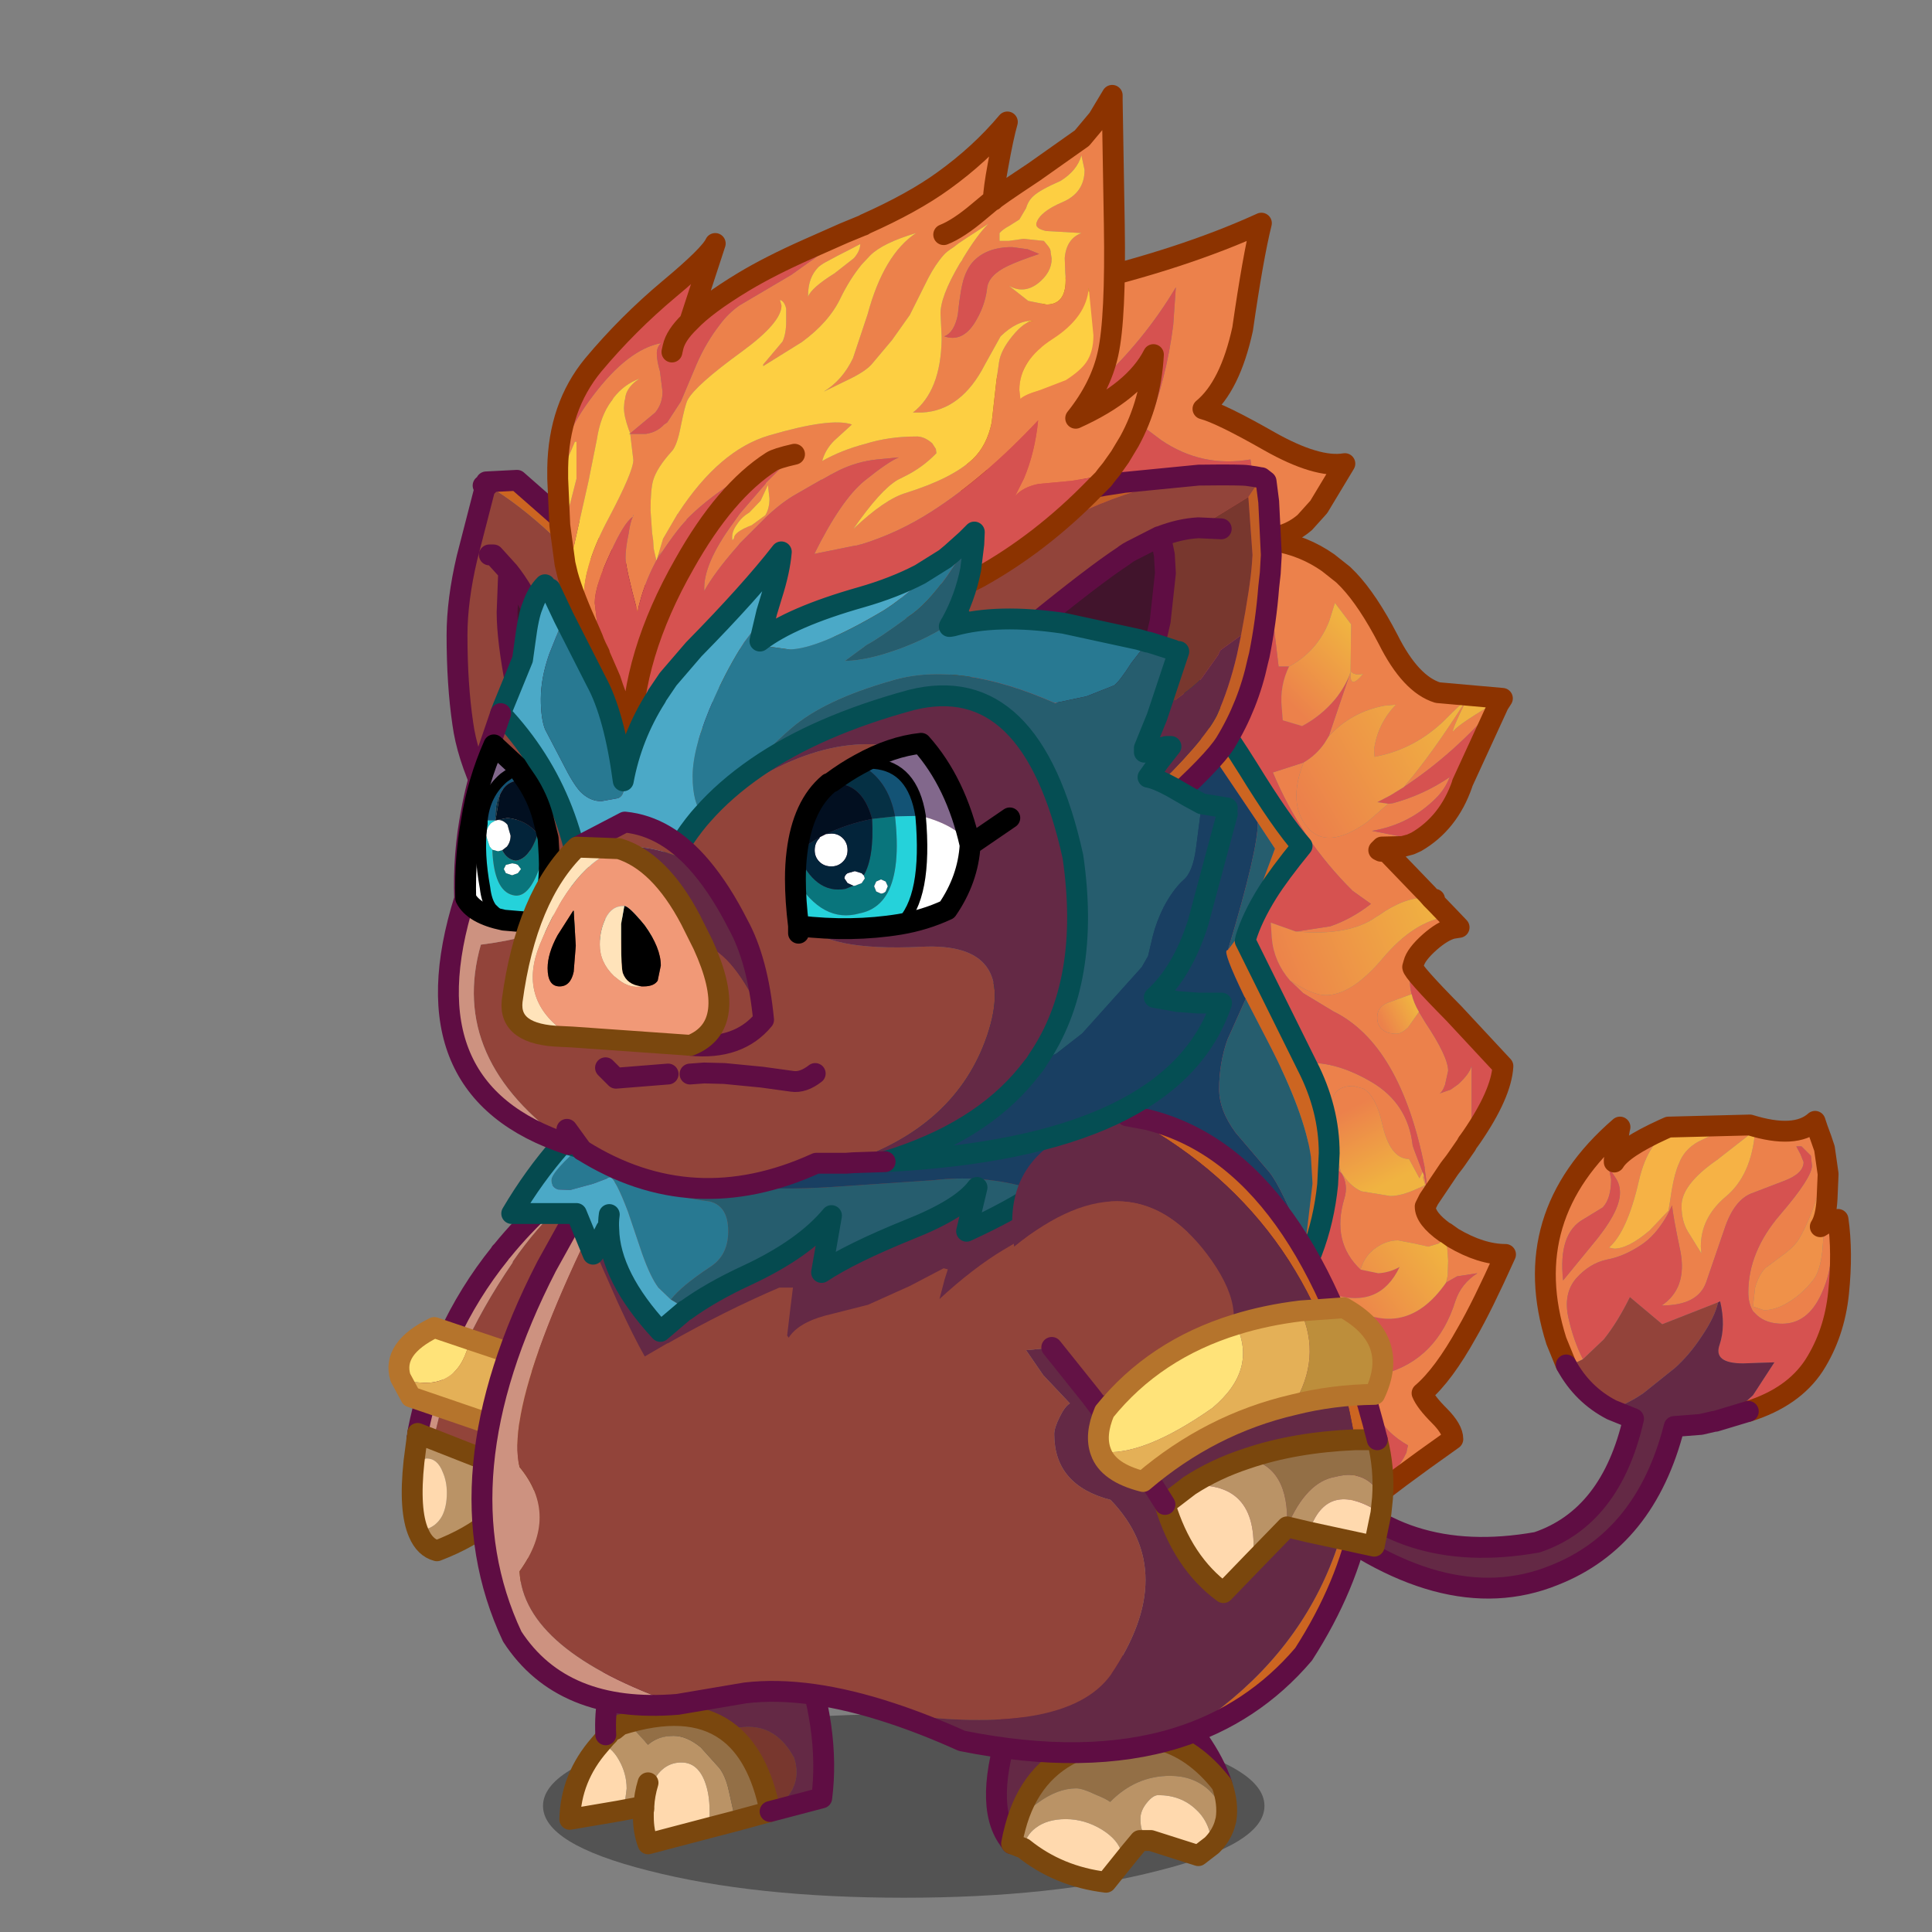 <svg xmlns:ffdec="https://www.free-decompiler.com/flash" xmlns:xlink="http://www.w3.org/1999/xlink" ffdec:objectType="frame" height="90" width="90" xmlns="http://www.w3.org/2000/svg"><rect width="100%" height="100%" fill="#808080" stroke="none"/><use ffdec:characterId="13" height="84.45" transform="translate(13.25 3.95)" width="73.25" xlink:href="#a"/><defs><g id="a" transform="translate(-13.25 -3.95)"><use ffdec:characterId="1" height="17.6" transform="translate(25.296 79.85) scale(.486)" width="69.15" xlink:href="#b"/><use ffdec:characterId="3" height="47" transform="translate(60.229 51.629) scale(.486)" width="53.5" xlink:href="#c"/><use ffdec:characterId="4" height="143.2" transform="translate(20.804 3.956) scale(.486)" width="102.5" xlink:href="#d"/><use ffdec:characterId="5" height="22.4" transform="translate(26.057 75.493) scale(.486)" width="26.35" xlink:href="#e"/><use ffdec:characterId="6" height="23.55" transform="translate(45.933 76.723) scale(.486)" width="24.05" xlink:href="#f"/><use ffdec:characterId="8" height="42.65" transform="translate(18.094 52.996) scale(.486)" width="26.55" xlink:href="#g"/><use ffdec:characterId="9" height="76.35" transform="translate(21.967 45.036) scale(.486)" width="86.8" xlink:href="#h"/><use ffdec:characterId="11" height="47.7" transform="translate(47.149 51.493) scale(.486)" width="36.55" xlink:href="#i"/><use ffdec:characterId="12" height="64.9" transform="translate(20.407 24.299) scale(.486)" width="76.65" xlink:href="#j"/></g><g id="r"><path d="M70.25-15.6q.35.95.35 2.75 0 2.1-.95 4.15-1.3 2.85-3.75 2.85-1.5 0-2.4-.8l-.4-.4q-.45-.75-.45-1.8 0-3.9 3.05-7.45 3.05-3.55 3.05-4.7l-.1-.95-.9-.9h-.5l.4.75.3.75q0 1.1-1.85 1.8l-3 1.15q-1.8.6-2.75 3.5L58.6-9.8q-.8 2.2-4.25 2.2 2.45-1.65 1.8-5.15-.75-3.55-.8-4.45l-.45.9-.2.35q-1 1.65-2.25 2.5-1.7 1.15-3.35 1.45-1.65.35-2.95 1.8-1.25 1.45-.75 3.75.5 2.25 1.4 4-.8.45-1.6.55l-.05-.1-.9-2.2q-3.8-11.95 6.1-20.5l-.05.2-.5 2.95v.2q.8-1.35 4.75-3.15l.45-.2 7.8-.2q4.35 1.35 6.25-.35l.25.75.35.95.3.9v.55q0 1.7-.75 4.2-.75 2.3-1.65 3.85-.45.8-1.7 1.7L64.3-11.2q-.65.65-1 1.9l-.2 1.8 1.05.35q1.25 0 2.65-.95 1.2-.8 2.15-2.05.6-.85.8-2.7l.2-2.55.05-.05.25-.15m-23.35-.3q-2.5 1.35-2 5.9l2.7-3.3q2.75-3.25 2.75-5.1 0-.8-.4-1.4l-.85-1.3h-.15l.4.65.15.75q0 1.85-.8 2.7l-1.8 1.1m22.4-8.6.65 1.85-.65-1.85m-6 .1-3.65 2.85q-3.4 2.35-3.4 4.4 0 1.45.6 2.45l1.3 2.1-.05-.65q0-2.75 2.35-4.75 2.5-2.05 2.85-6.3v-.1m-7.25-.25-.4.1q-2.55.9-3.5 5.05-1.1 4.8-2.85 6.35l.5.1q1.35 0 3.4-1.75l1.8-1.9.1-.6.2-1.3q.3-1.75.7-2.6.5-1.35 1.85-2.1l2.3-1.1-3.05-.4-1.05.15" fill="#ec814b" fill-rule="evenodd" transform="translate(-19 26.5)"/><path d="m46.9-15.9 1.8-1.1q.8-.85.8-2.7l-.15-.75-.4-.65h.15l.85 1.3q.4.6.4 1.4 0 1.85-2.75 5.1L44.9-10q-.5-4.55 2-5.9m-.1 13.45q-.9-1.75-1.4-4-.5-2.3.75-3.75 1.3-1.45 2.95-1.8 1.65-.3 3.35-1.45 1.25-.85 2.25-2.5l.2-.35.45-.9q.05.9.8 4.45.65 3.5-1.8 5.15 3.45 0 4.25-2.2l1.75-5.1q.95-2.9 2.75-3.5l3-1.15q1.85-.7 1.85-1.8l-.3-.75-.4-.75h.5l.9.9.1.95q0 1.15-3.05 4.7-3.05 3.55-3.05 7.45 0 1.05.45 1.8l.4.4q.9.8 2.4.8 2.45 0 3.75-2.85.95-2.05.95-4.15 0-1.8-.35-2.75l1-.25q.45 3.15.05 7.05t-2.35 6.95q-2 3.05-6.3 4.4l-3.15.95 1.85-.9L63.1 1l2.05-3.15-3 .1q-2.9 0-2.25-1.8.6-1.8.05-4.15l-.2.1-5.35 2.1-3.1-2.6q-1.15 2.35-2.5 4.05l-2 1.9" fill="#d65250" fill-rule="evenodd" transform="translate(-19 26.5)"/><path d="m69.95-15.4-.2 2.55q-.2 1.85-.8 2.7Q68-8.9 66.8-8.1q-1.4.95-2.65.95L63.1-7.5l.2-1.8q.35-1.25 1-1.9l1.55-1.15q1.25-.9 1.7-1.7.9-1.55 1.65-3.85.75-2.5.75-4.2v-.55l.35 2.45-.1 2.35q-.1 1.85-.65 2.7l.4-.25" fill="#ef9149" fill-rule="evenodd" transform="translate(-19 26.5)"/><path d="m56.05-24.65 1.05-.15 3.05.4-2.3 1.1q-1.35.75-1.85 2.1-.4.85-.7 2.6l-.2 1.3-.1.6-1.8 1.9q-2.05 1.75-3.4 1.75l-.5-.1q1.75-1.55 2.85-6.35.95-4.15 3.5-5.05l.4-.1m7.25.35q-.35 4.25-2.85 6.3-2.35 2-2.35 4.75l.05.65-1.3-2.1q-.6-1-.6-2.45 0-2.05 3.4-4.4l3.65-2.85v.1" fill="#f6b245" fill-rule="evenodd" transform="translate(-19 26.5)"/><path d="M45.2-1.9q.8-.1 1.6-.55l2-1.9q1.35-1.7 2.5-4.05l3.1 2.6 5.35-2.1q-.3 1.4-1.6 3.3-1.15 1.75-2.55 3l-3 2.4q-1.3.9-3.05 1.6-2.8-1.45-4.35-4.3" fill="#93433a" fill-rule="evenodd" transform="translate(-19 26.5)"/><path d="m59.75-7.9.2-.1q.55 2.35-.05 4.15-.65 1.8 2.25 1.8l3-.1L63.1 1l-1.75 1.6-1.85.9h-.1l-1.3.3-2.55.2q-2.75 10.8-11.5 14.25-10.7 4.35-24.05-6.5l1.7-3.3q7.45 9 20.7 6.65 7.1-2.4 9.25-11.85l-2.1-.85Q51.3 1.7 52.6.8l3-2.4q1.4-1.25 2.55-3 1.3-1.9 1.6-3.3" fill="#642945" fill-rule="evenodd" transform="translate(-19 26.5)"/><path d="m51.25 10.9-.25.15-.05.05-.4.25q.55-.85.65-2.7l.1-2.35-.35-2.45L50.3 2l-.25-.75q-1.9 1.7-6.25.35l-7.8.2-.45.2Q31.6 3.8 30.8 5.15v-.2L31.3 2l.05-.2q-9.9 8.55-6.1 20.5l.9 2.2.05.1m17.45 4.45q4.3-1.35 6.3-4.4 1.95-3.05 2.35-6.95.4-3.9-.05-7.05l-1 .25M50.3 2l.35.95.3.9" fill="none" stroke="#8c3300" stroke-linecap="round" stroke-linejoin="round" stroke-width="2"/><path d="m40.5 30 3.15-.95M1 38.25q13.35 10.85 24.05 6.5 8.75-3.45 11.5-14.25l2.55-.2 1.3-.3h.1M2.7 34.95q7.45 9 20.7 6.65 7.1-2.4 9.25-11.85l-2.1-.85q-2.8-1.45-4.35-4.3" fill="none" stroke="#5f0d43" stroke-linecap="round" stroke-linejoin="round" stroke-width="2"/></g><g id="d"><path d="M75.2 48.35h-1q-1.15-9.95-2.7-19.85-4.65.8-8.55-1.85l-1.4-1.05q1.9-4.8 2.55-10l.25-3.6q-3.1 5.2-7.65 9.35-2.35 2.2-5.3 1.35-.7-3.7.85-7.4l1.3-2.75.45-.45.5-.35Q65 9.3 72.55 5.85q-.8 3.2-1.8 10.15-1.2 5.5-3.8 7.65 1.7.45 6.35 3.1 4.6 2.6 7.25 2.15l-2.5 4.15-1.35 1.5q-1.35 1.15-3 1.4l.05.35q2.85.45 5.2 2.1l1.45 1.15.35.35.15.1v.05q1.85 1.95 3.8 5.7 2.15 4.3 4.75 5.1l6.2.55h-3.4l-1.7 1.65Q87.5 56.25 83.4 57l-.05-.7q.35-2.5 2.1-4.3l-1.1.1q-3.2.6-5.35 2.95l2-5.9.1-.35q-.15 1.9 1.2.25-.8.2-1.2-.25l.05-4.5-1.55-2.05-.55 1.75q-1.15 2.9-3.85 4.35m9 78.95-.55-.7q1.9-.95 2.8-2.9l.15-.7q-4.15-2.4-3-6.2.15-.5.7-.65 5.1-1.4 6.85-7 .55-1.65 2.1-2.65l-1.95.3-1.05.6.15-.65.05-1.45-.15-2.1-.15-.55q-.05.6-.6 1l-1 .3-1.35-.3-1.55-.3q-1.1 0-2.1.7-1.1.75-1.5 2.1-2.8-2.65-1.55-6.8.4-1.3-.25-2.4L71.4 88.7l-.05-.05q5.15-4.4 11.8-.45 3.45 2.05 3.9 6.05l.15.45.8 2.1-.3.6-1-1.85q-1.85 0-2.6-3.5-.6-2.6-1.8-3.25l-.95-.25q-1.4 0-1.85.9-.3.6-.3 2.25 0 1.2.45 2.75l.5 2.3q.9 1.45 2 1.9l2.75.45q1.1 0 2.7-.75l.25-.1.15-.1.15.25.15.25.15.35v.05-.1l-.15-.35-.25-.5h.15l.05.15.05.2.2.6.1.35-.2-.8-.35-1.25.05-.3.05.05.45 2.3-.4-2.95v-.1q-2.35-11.8-8.75-14.95l-2.9-1.75-1.25-1.2q2.15 1.4 3.4 1.4 2.5 0 5.45-3.5 3.05-3.65 6.35-4.05l1 1.05-.65.1q-.95.25-2.15 1.3-1.35 1.2-1.55 2.05l-.15.35q-.4 1.3-.05 2.6l-2.35.85q-.95.4-.95 1.4 0 .75.5 1.15.45.4 1.35.4.45 0 1.1-.6l1.05-1.5.6 1q2.2 3.3 2.2 4.65l-.3 1.35q-.3.8-.6.85l1.15-.4.7-.5q1.05-.95 1.3-1.75v6.8l-.25.35-.15.2-.1.2-.9 1.3-.2.15.3-1.55-.85 2.4-.1-.05.05.1.05-.05-1.95 2.9-.35.7q0 1.15 1.9 2.5h.05l.7.5q2.7 1.6 5.05 1.6-2.25 5-3.7 7.5-2.25 4.05-4.3 5.8.35.85 1.65 2.15 1.3 1.3 1.3 2.25-2.9 2.05-5.05 3.65l-1.65 1.25m-8.3-53.55 3.25-.5q2.05-.7 3.9-2.15l-1.75-1.25q-4.95-4.9-7.65-11.35l2.95-.95q-1.55 3.9.35 6.2 1.9 2.25 5.75-.5l2-1.75.45-.05q2.95-.8 5.45-2.5-.45 1.15-1.3 2-2.55 2.55-6.15 3.15l3.55.7.15.6-.75.2-2 .05-.3.3.2.1.55.05 3.95 4.1.35.4-.6-.1q-2.05 0-4.45 1.7l-.25.15q-2.6 1.85-7.65 1.4M95.65 51.4l-.6.6q-3.95 4.65-8.85 7.9 2.7-3.15 6.05-8.45-1.7 3.5-1.25 3.05.45-.65 4.65-3.1M80.9 40.05l-.15-.15.15.15m7.35 58.15.15.4v.05l-.15-.45" fill="#ec814b" fill-rule="evenodd" transform="translate(5.55 7.4)"/><path d="m53.55 12.55-1.3 2.75q-1.55 3.7-.85 7.4 2.95.85 5.3-1.35 4.55-4.15 7.65-9.35l-.25 3.6q-.65 5.2-2.55 10l1.4 1.05q3.9 2.65 8.55 1.85 1.55 9.9 2.7 19.85h1q-.9 1.85-.7 3.9l.1 1.25 1.85.55q1.8-.95 3.15-2.55.9-1.1 1.4-2.35l-2 5.9-.4.65q-.8 1.15-2 1.85l-2.95.95q2.7 6.45 7.65 11.35l1.75 1.25q-1.85 1.45-3.9 2.15l-3.25.5h-.05l-2.4-.85.1 1.5q.2 2.25 1.75 4.05l1.25 1.2 2.9 1.75q6.4 3.15 8.75 14.95v.1l.4 2.95-.45-2.3-.05-.05-.1-.25-.8-2.1-.15-.45q-.45-4-3.9-6.05-6.65-3.95-11.8.45l.05.05 8.85 8.25q.65 1.1.25 2.4-1.25 4.15 1.55 6.8l1.7.35q1.05-.05 2.05-.6-1.9 4-6.35 2.65l.65.6q6.05 4.15 10.15-1.75l1.05-.6 1.95-.3q-1.55 1-2.1 2.65-1.75 5.6-6.85 7-.55.15-.7.65-1.15 3.8 3 6.2l-.15.7q-.9 1.95-2.8 2.9l.55.7-4.3 3.2q-4.75 3.45-10.7 4.3-3.85-6.4-6.95-13.1-3.2-6.95-5.9-14.25-2.9-7.75-5-15.75-2-7.5-3.6-15.2-1.5-7.4-2.7-14.95-1.25-7.85-1.45-15.9-.3-9.05 2-17.8 2.25-8.65 7.95-15.3m41.65 39.6-3.4 7.4v.05q-1.3 3.75-4.4 5.55l-.55.25-.15-.6-3.55-.7q3.6-.6 6.15-3.15.85-.85 1.3-2-2.5 1.7-5.45 2.5l-.45.05-1.05-.15 1.25-.65 1.3-.8q4.9-3.25 8.85-7.9l.15.15m-8.15 25q0 .45 3.95 4.45l4.7 5.05q-.15 2.65-3 6.8v-6.8q-.25.8-1.3 1.75l-.7.5-1.15.4q.3-.05.6-.85l.3-1.35q0-1.35-2.2-4.65l-.6-1q-.5-.85-.7-1.7-.35-1.3.05-2.6h.05m1.45 21.9-.2-.6.1.2.1.4" fill="#d65250" fill-rule="evenodd" transform="translate(5.55 7.4)"/><path d="M76.6 57.55q1.2-.7 2-1.85l.4-.65q2.15-2.35 5.35-2.95l1.1-.1q-1.75 1.8-2.1 4.3l.05.7q4.1-.75 7.15-3.95l1.7-1.65v.05q-.1.85 3.4-.05-4.2 2.45-4.65 3.1-.45.45 1.25-3.05-3.35 5.3-6.05 8.45l-1.3.8-1.25.65 1.05.15-2 1.75q-3.85 2.75-5.75.5-1.9-2.3-.35-6.2" fill="url(#k)" fill-rule="evenodd" transform="translate(5.55 7.4)"/><path d="M81 49.15q-.5 1.25-1.4 2.35-1.35 1.6-3.15 2.55l-1.85-.55-.1-1.25q-.2-2.05.7-3.9 2.7-1.45 3.85-4.35l.55-1.75 1.55 2.05-.05 4.5q.4.45 1.2.25-1.35 1.65-1.2-.25l-.1.35" fill="url(#l)" fill-rule="evenodd" transform="translate(5.55 7.4)"/><path d="M75.3 78.45q-1.55-1.8-1.75-4.05l-.1-1.5 2.4.85h.05q5.05.45 7.65-1.4l.25-.15q2.4-1.7 4.45-1.7l.6.1.3.3 1.35 1.4q-3.3.4-6.35 4.05-2.95 3.5-5.45 3.5-1.25 0-3.4-1.4" fill="url(#m)" fill-rule="evenodd" transform="translate(5.55 7.4)"/><path d="M86.95 79.75q.2.85.7 1.7l-1.05 1.5q-.65.6-1.1.6-.9 0-1.35-.4-.5-.4-.5-1.15 0-1 .95-1.4l2.35-.85" fill="url(#n)" fill-rule="evenodd" transform="translate(5.55 7.4)"/><path d="m88 96.8.1.25-.05.3.35 1.25.2.8-.1-.35-.1-.4v-.05l-.15-.4-.05-.15-.05.05h-.1l.25.5.15.35v.1V99l-.15-.35-.15-.25-.15-.25-.15.1-.25.1q-1.6.75-2.7.75l-2.75-.45q-1.1-.45-2-1.9l-.5-2.3q-.45-1.55-.45-2.75 0-1.65.3-2.25.45-.9 1.85-.9l.95.25q1.2.65 1.8 3.25.75 3.5 2.6 3.5l1 1.85.3-.6" fill="url(#o)" fill-rule="evenodd" transform="translate(5.55 7.4)"/><path d="m91.05 95.85-.35.45-.15.2-.05.05-.05-.1.1.05.85-2.4-.3 1.55-.05.2M88.2 98.1h-.05l.05-.05v.05" fill="url(#p)" fill-rule="evenodd" transform="translate(5.55 7.4)"/><path d="M90.25 107.4q-4.1 5.9-10.15 1.75l-.65-.6q4.45 1.35 6.35-2.65-1 .55-2.05.6l-1.7-.35q.4-1.35 1.5-2.1 1-.7 2.1-.7l1.55.3 1.35.3 1-.3q.55-.4.6-1l.15.55.15 2.1-.05 1.45-.15.65" fill="url(#q)" fill-rule="evenodd" transform="translate(5.55 7.4)"/><path d="M59.1 19.95q-5.7 6.65-7.95 15.3-2.3 8.75-2 17.8.2 8.05 1.45 15.9 1.2 7.55 2.7 14.95 1.6 7.7 3.6 15.2 2.1 8 5 15.75 2.7 7.3 5.9 14.25 3.1 6.7 6.95 13.1 5.95-.85 10.7-4.3l4.3-3.2 1.65-1.25q2.15-1.6 5.05-3.65 0-.95-1.3-2.25t-1.65-2.15q2.05-1.75 4.3-5.8 1.45-2.5 3.7-7.5-2.35 0-5.05-1.6l-.7-.5h-.05q-1.9-1.35-1.9-2.5l.35-.7 1.95-2.9.15-.2.35-.45.25-.35.9-1.3.1-.2.15-.2.25-.35-.25.35M59.1 19.95l.45-.45.5-.35q10.5-2.45 18.05-5.9-.8 3.2-1.8 10.15-1.2 5.5-3.8 7.65 1.7.45 6.35 3.1 4.6 2.6 7.25 2.15l-2.5 4.15-1.35 1.5q-1.35 1.15-3 1.4m.05.35q2.85.45 5.2 2.1l1.45 1.15.35.35.15.15q1.85 1.95 3.8 5.7 2.15 4.3 4.75 5.1l6.2.55-.45.7v.05l-3.4 7.4V67q-1.3 3.75-4.4 5.55l-.55.25-.75.2-2 .05.45.45 3.95 4.1.35.4.3.05v.25l1.35 1.4 1 1.05-.65.1q-.95.25-2.15 1.3-1.35 1.2-1.55 2.05l-.1.35q0 .45 3.95 4.45l4.7 5.05q-.15 2.65-3 6.8m-8.6-27.8-.3.3.2.1.55.05m4.3 4.5.3.3" fill="none" stroke="#8c3300" stroke-linecap="round" stroke-linejoin="round" stroke-width="2"/><path d="m71.05 74.45-.05.2.2.4 5.75 11.6q2.1 4.1 2.1 8.35l-.15 3q-.35 3.45-1.5 6.45l-.2.5-.45-1.1.7-5.95-.15-2.55q-.6-4.2-4-10.8l-2.25-4.35-.15-.25q-2.05-4.25-1.65-4.4l.1-.05 1.6-2.1.05-.05.65-1.55-.6 2.65m-8.65-25.7 1.4-1.15q4 4.95 7.5 10.55 3.2 5.2 5.15 7.4-2.2 2.7-3.3 4.45-1.5 2.4-2.1 4.4l1.3-4.55.55-1.5.95-2.55-1.65-2.5-9.8-14.55" fill="#cc6521" fill-rule="evenodd" transform="translate(5.55 7.4)"/><path d="m71.05 74.45.6-2.65-.65 1.55-.05.05-1.6 2.1q2.9-9.65 2.85-12.2l1.65 2.5-.95 2.55-.55 1.5-1.3 4.55v.05m0 5.75 2.25 4.35q3.4 6.6 4 10.8l.15 2.55-.7 5.95q-2.3-5.65-3.45-7.05l-3.2-3.75q-1.6-2.15-1.6-4.2 0-2.5.8-4.75l1.75-3.9" fill="#265d6e" fill-rule="evenodd" transform="translate(5.55 7.4)"/><path d="m69.35 75.5-.1.05q-.4.15 1.65 4.4l.15.25-1.75 3.9q-.8 2.25-.8 4.75 0 2.05 1.6 4.2l3.2 3.75q1.15 1.4 3.45 7.05l-.05.35-1.1 4.05q-1.7 2.75-4.15 5.2Q32.3 80.5 62.4 48.75l9.8 14.55q.05 2.55-2.85 12.2" fill="#193f62" fill-rule="evenodd" transform="translate(5.55 7.4)"/><path d="m82.3 111.25.45 1.1.2-.5q1.15-3 1.5-6.45l.15-3q0-4.25-2.1-8.35l-5.75-11.6-.2-.4.05-.2v-.05q.6-2 2.1-4.4 1.1-1.75 3.3-4.45-1.95-2.2-5.15-7.4-3.5-5.6-7.5-10.55l-.15-.2m11.95 60.85 1.55-3.1.05-.2m-1.6 3.3q-1.7 2.75-4.15 5.2" fill="none" stroke="#054e53" stroke-linecap="round" stroke-linejoin="round" stroke-width="2"/><path d="M66.6 30.45q-2.95 0-7.2 1.45-2.35.8-5.1 2.1-4.3 1.95-11.05 8.65L41.1 40.4q5-4.5 8.05-6.4 3.2-2.1 8.3-3l1.95-.3 7.15-.7.05.45m4.7 1.65 1.25-1.85.45.35.25 1.95.25 5.1-.1 1.75-.15 1.35q-.25 3.25-.9 6.5l-.15.6q-.9 4.2-3.1 7.8-1.15 1.85-5.95 6.15l-.15.25h-.15q-.45-.1-1.4-1.15 5.6-5.35 6.85-7.9 1.15-2.55 1.9-5.75l.4-1.9q.9-4.75 1.05-6.95l.05-.75-.4-5.55m-24.95 7.05h.05l-.05-.05v.05" fill="#c25e25" fill-rule="evenodd" transform="translate(5.55 7.4)"/><path d="M43.25 42.65Q50 35.95 54.3 34q2.75-1.3 5.1-2.1 4.25-1.45 7.2-1.45h.1l4.6-.1.65-.2.55.1h.05L71.3 32.1l-4.8 2.95q-1.8.1-3.7.85h-.05l-2.65 1.35q-.3.15-.65.4l-.05.05q-2.9 1.9-8.9 6.8l-2.55 2.6-4.7-4.45" fill="#92443a" fill-rule="evenodd" transform="translate(5.55 7.4)"/><path d="M62.8 35.9q1.9-.75 3.7-.85l4.8-2.95.4 5.55-.05.75q-.15 2.2-1.05 6.95l-2 1.45-.2.45-1.6 2.25q-1.2 1.35-7.4 5.35L57.55 56q-.1-.45.55-1.35l.95-1.35.35-.55 1.5-2.55 1.2-2.95.75-3.25.5-4.6-.1-1.75-.25-1.2-.2-.55m5.9-.75-2.2-.1 2.2.1" fill="#78372e" fill-rule="evenodd" transform="translate(5.55 7.4)"/><path d="m47.95 47.1 2.55-2.6q6-4.9 8.9-6.8l.05-.05q.35-.25.65-.4l2.65-1.35h.05l.2.55.25 1.2.1 1.75-.5 4.6-.75 3.25-1.2 2.95-1.5 2.55-.35.55-.95 1.35q-.65.9-.55 1.35l-.1.05-9.5-8.95" fill="#41142c" fill-rule="evenodd" transform="translate(5.55 7.4)"/><path d="m57.55 56 1.85-1.15q6.2-4 7.4-5.35l1.6-2.25.2-.45 2-1.45-.4 1.9q-.75 3.2-1.9 5.75-1.25 2.55-6.85 7.9l-1.9-2.7-.15-.15-.65-.85-1.2-1.2" fill="#642945" fill-rule="evenodd" transform="translate(5.55 7.4)"/><path d="m72.1 37.4-7.15.7-1.95.3q-5.1.9-8.3 3-3.05 1.9-8.05 6.4m6.85 6.7 2.55-2.6q6-4.9 8.9-6.8l.05-.05q.35-.25.65-.4l2.65-1.35h.05q1.9-.75 3.7-.85l2.2.1m3.85-4.9h-.05l-.55-.1-.7-.1q-.6-.1-4.5-.05h-.2m-3.55 6.45.25 1.2.1 1.75-.5 4.6-.75 3.25-1.2 2.95-1.5 2.55-.35.55-.95 1.35q-.65.9-.55 1.35m15-25.75.45.35.25 1.95.25 5.1-.1 1.75-.15 1.35q-.25 3.25-.9 6.5l-.15.6q-.9 4.2-3.1 7.8-1.15 1.85-5.95 6.15" fill="none" stroke="#5f0d43" stroke-linecap="round" stroke-linejoin="round" stroke-width="2"/><path d="m.45 64.7-2.35-4.25Q-3.6 56.8-4 53.8q-.55-3.75-.55-8.45 0-3.35.95-7.4l1.7-6.6.05-.35h.25q5.8 3.4 12.95 12.05Q13.7 45.9 15.5 49l2.95 5.5.55.3-.05.05q-3.6 6-8.25 8.5l-4.85-13.5-2.6-5.8Q1.8 41 .4 39.25l-.15 3.9q0 2.65.9 7.3l1.25 5.4q2.1 8.5 3.1 9.1L.45 64.7m-1.9-27.05h.4l1.45 1.6-1.45-1.6h-.4" fill="#92443a" fill-rule="evenodd" transform="translate(5.55 7.4)"/><path d="m-1.8 30.95.05-.3 2.95-.15 9 7.9q3.7 3.4 6.8 9.35l2.7 5.8-.7 1.25-.55-.3L15.5 49q-1.8-3.1-4.15-5.95Q4.2 34.4-1.6 31l-.2-.05" fill="#cc6521" fill-rule="evenodd" transform="translate(5.55 7.4)"/><path d="M5.5 64.95q-1-.6-3.1-9.1l-1.25-5.4q-.9-4.65-.9-7.3l.15-3.9q1.4 1.75 2.85 4.8l2.6 5.8 4.85 13.5h-.05Q8.2 64.6 5.5 64.95" fill="#41142c" fill-rule="evenodd" transform="translate(5.55 7.4)"/><path d="M3.95 38.4H3.7l-.05.35-1.7 6.6Q1 49.4 1 52.75q0 4.7.55 8.45.4 3 2.1 6.65L6 72.1m5.05.25q-1-.6-3.1-9.1l-1.25-5.4q-.9-4.65-.9-7.3l.15-3.9-1.45-1.6h-.4m-.35-6.7.05-.3 2.95-.15 9 7.9q3.7 3.4 6.8 9.35l2.7 5.8m-21.6-22.2-.15-.35h.2l.05-.05m2.2 8.3q1.4 1.75 2.85 4.8l2.6 5.8 4.85 13.5" fill="none" stroke="#5f0d43" stroke-linecap="round" stroke-linejoin="round" stroke-width="2"/><path d="m12.05 26-.15-.4q-.45-1.25-.45-2.05l.05-.65.05-.15q.05-.5.25-.85.35-.65 1.15-1.15-1.5.55-2.5 1.85l-.15.25-.05.05q-1.05 1.4-1.4 3.7l-.8 4-.95 4.2-1.05 4.75-.25-1.05-.5-3.7q.6-.7 1-2.1l.6-2.35V26.8h-.15L6 28.55l-.65-.1.65-1.9q.85-2.05 2.55-4.25 3.3-4.35 6.45-4.95-.4.4-.4.95 0 .75.3 1.75l.25 1.95q0 1.15-.7 2l-2.4 2M8 44.3l-.3-.9-.1-1.05v-.6q0-3.2 2.4-7.65 2.35-4.45 2.35-5.55l-.3-2.5h1.5q1.05-.15 1.75-.9l.15-.1.15-.1 1.3-2 .15-.35 1.35-3.2q.9-2.1 2.3-3.9.75-1 1.8-1.75l5-2.95 1.75-1.25.3-.2L32.65 7l1.75-.95.15-.1q4.6-2.05 7.5-4.15Q45.6-.75 48.2-3.85q-.4 1.4-.9 4.2-.4 2.15-.45 3.3.05-.15 3.9-2.7l4.6-3.25 1.55-1.85 1.35-2.25v.5l.2 11.85q.15 9-.6 12.4-.7 3.2-3.1 6.2 5.65-2.55 7.45-6.1-.25 4.55-2.3 8.3L59 28.2l-.85 1.25-.45.55.45-.55-.45.55-3.35.55-3.2.3q-1.45.3-2.2 1.15l.85-1.7q1.05-2.5 1.35-5.55-5.1 5.45-10.15 8.7-3.25 2.1-6.85 3.2h-.05l-.35.1h-.1l-3.95.8q2.55-5.15 4.8-7 2.3-1.85 3.3-2.25l-2.1.2q-1.9.2-3.65 1.05-.8.4-1.65.9l-.05-.05v.05L28 31.8q-1.35.75-2.85 2.15l-.05.05-2.1 2.1-.45.45-.15.2-.05.05q-2.2 2.5-3.2 4.3-.15-2.55 2.8-6.55l.6-.85 2.5-2.9v-.05l2.05-2.05.45-.45.25-.25.5-.6h-.05l-1.85.6-.95.55q-5.25 2.9-8 5.7v.05q-1 1-2.9 3.9l.55-.95-.3.45-.2.4.6-2 1.4-2.4h.05v-.05q3.95-6.05 8.7-7.45 5.95-1.75 7.95-1.05l-1.7 1.55q-.85.85-1.15 1.95Q32.3 27.6 34.6 27q2.25-.7 4.8-.7.8-.05 1.6.65l.35.55.05.4q-1.35 1.4-3.1 2.25l-.5.25-.1.05q-1.65.95-4.25 4.7 3-2.85 5.05-3.45 4.45-1.4 6.4-3.25 1.35-1.3 1.8-3.5l.45-4 .25-1.75q.15-1.15 1.3-2.55 1.1-1.35 2-1.45-1.55-.05-3.15 1.5l-1.5 2.7q-2.25 4.4-6 4.6h-.9q2.65-2.05 2.75-6.95v-.35l-.1-2.05Q41.7 13 43.65 9.7l.25-.35V9.3q1.45-2.4 2.5-3.4l-2 1.3-.9.6-.45.35q-.7.45-.95.75-.8.9-1.5 2.25l-1.75 3.5-1.7 2.4-1.85 2.2q-.6.8-2.65 1.75l-2.05 1q1.8-1.1 2.8-3.2l1.4-4.2q1.55-5.75 4.65-7.8-3.2.95-4.4 2.15l-.8.85q-1.15 1.4-2.05 3.25-1.1 2.3-3.7 4.2l-3.7 2.3v-.15l1.85-2.2q.35-.75.35-1.95v-1.2q-.15-.7-.6-.85l.15.55q0 1.65-3.85 4.45-4.4 3.2-5.15 4.6-.25.5-.65 2.5-.35 1.85-.85 2.4-1.45 1.6-1.8 2.8-.25.85-.25 2.9l.15 2.15.1.7.05.8v.05l.1.35.15.75q-1.25 2.3-1.8 4.9-1.15-4.3-1.15-5.15 0-.95.3-2.35.15-1.1.4-1.6-.85.55-2.15 3.45-1.5 3.2-1.5 4.8l.25 2.1.05.45-.45.05-.35-.35-.1-.05L8 44.3M42.1 6.95q1.4-.55 3.35-2.2l1.2-1 .15-.1h.05-.05l-.15.1-1.2 1Q43.5 6.4 42.1 6.95M12.3 34l.05-.1v-.15l-.05.25m43-34.65q-.4 1.45-2 2.45-1.95.85-2.6 1.45-.5.45-.7 1.15l-.65 1.1-.95.6q-.65.35-.95.7v.75h.9l1.4-.2 1.9.2h.05l.45.55.15.25.05.2v.1l.1.6q0 1.35-1.35 2.4-1.35 1-2.75.2l1.85 1.45 1.75.35q2.1 0 1.8-3.05l-.05-1.4q.15-1.85 1.6-2.4l-3.4-.2q-1.1-.25-.9-.8.35-1.05 2.45-1.95 2.15-.9 2.15-3.1l-.3-1.4M33.25 8.3q-1.5.75-2.3 1.2-.5.25-.85.55-1 1-1 2.7v.15q.3-.85 2.55-2.25L33.5 9.2q.6-.7.6-1.35l-.85.45m10.2 6.35q-.35 1.7-1.3 2.05 1.75.6 2.95-1.35.95-1.55 1.15-3.2.1-1.3 2-2.2 1.05-.5 3-1.15l-1.1-.45-1.45-.2h-.35q-2.45.1-3.65 1.65-.4.55-.65 1.3-.35 1.05-.6 3.55m-21.6 21.6.15-.2q0-.6 1.7-1.25l1.3-.95q.4-.65.4-1.6l-.15-1.3-.7 1.5-1.1 1.15q-.7.4-1.15 1.1-.6.8-.45 1.55M53.8 20.9q1.4-.9 1.95-1.7.7-1 .7-2.6L56 12.05q-.2 2.8-3.45 4.9-3.2 2.05-3.2 4.9l.1.85q.4-.4 1.75-.8l2.6-1" fill="#ec814b" fill-rule="evenodd" transform="translate(5.55 7.4)"/><path d="M6.05 39.55 7.1 34.8l.95-4.2.8-4q.35-2.3 1.4-3.7l.05-.05.15-.25q1-1.3 2.5-1.85-.8.5-1.15 1.15-.2.35-.25.85l-.05.15-.05.65q0 .8.45 2.05l.15.4-.15.05h.15l.3 2.5q0 1.1-2.35 5.55-2.4 4.45-2.4 7.65v.6l.1 1.05.3.9 1.1 2.8-.3-.6-.2-.45-.15-.4-.05-.1-.25-.6q-1.55-3.4-2.1-5.4m-.05-11 .75-1.75h.15v3.55l-.6 2.35q-.4 1.4-1 2.1l-.2-4.45.9-1.8m8.3 8.5-.05-.8-.1-.7L14 33.4q0-2.05.25-2.9.35-1.2 1.8-2.8.5-.55.85-2.4.4-2 .65-2.5.75-1.4 5.15-4.6 3.85-2.8 3.85-4.45l-.15-.55q.45.15.6.85v1.2q0 1.2-.35 1.95l-1.85 2.2v.15l3.7-2.3q2.6-1.9 3.7-4.2.9-1.85 2.05-3.25l.8-.85q1.2-1.2 4.4-2.15-3.1 2.05-4.65 7.8l-1.4 4.2q-1 2.1-2.8 3.2l2.05-1q2.05-.95 2.65-1.75l1.85-2.2 1.7-2.4 1.75-3.5q.7-1.35 1.5-2.25.25-.3.95-.75l.45-.35.9-.6 2-1.3q-1.05 1-2.5 3.4v.05l-.25.35Q41.7 13 41.8 14.65l.1 2.05v.35q-.1 4.9-2.75 6.95h.9q3.75-.2 6-4.6l1.5-2.7q1.6-1.55 3.15-1.5-.9.1-2 1.45-1.15 1.4-1.3 2.55l-.25 1.75-.45 4q-.45 2.2-1.8 3.5-1.95 1.85-6.4 3.25-2.05.6-5.05 3.45 2.6-3.75 4.25-4.7l.1-.05.5-.25q1.75-.85 3.1-2.25l-.05-.4-.35-.55q-.8-.7-1.6-.65-2.55 0-4.8.7-2.3.6-4.15 1.65.3-1.1 1.15-1.95l1.7-1.55q-2-.7-7.95 1.05-4.75 1.4-8.7 7.45v.05h-.05l-1.4 2.4-.6 2-.05.1v-.05l-.25-1.1m41-37.7.3 1.4q0 2.2-2.15 3.1-2.1.9-2.45 1.95-.2.55.9.8l3.4.2q-1.45.55-1.6 2.4l.05 1.4q.3 3.05-1.8 3.05l-1.75-.35-1.85-1.45q1.4.8 2.75-.2 1.35-1.05 1.35-2.4l-.1-.6v-.1l-.05-.2-.15-.25-.45-.55h-.05l-1.9-.2-1.4.2h-.9V6.8q.3-.35.95-.7l.95-.6.65-1.1q.2-.7.7-1.15.65-.6 2.6-1.45 1.6-1 2-2.45M33.25 8.3l.85-.45q0 .65-.6 1.35l-1.85 1.45q-2.25 1.4-2.55 2.25v-.15q0-1.7 1-2.7.35-.3.85-.55.8-.45 2.3-1.2m-11.4 27.95q-.15-.75.45-1.55.45-.7 1.15-1.1l1.1-1.15.7-1.5.15 1.3q0 .95-.4 1.6l-1.3.95q-1.7.65-1.7 1.25l-.15.2M53.8 20.9l-2.6 1q-1.35.4-1.75.8l-.1-.85q0-2.85 3.2-4.9 3.25-2.1 3.45-4.9l.45 4.55q0 1.6-.7 2.6-.55.8-1.95 1.7" fill="#fdcf42" fill-rule="evenodd" transform="translate(5.55 7.4)"/><path d="m12.05 26 2.4-2q.7-.85.7-2l-.25-1.95q-.3-1-.3-1.75 0-.55.4-.95-3.15.6-6.45 4.95-1.7 2.2-2.55 4.25l-.65 1.9-.15.85h-.1q.1-5.85 3.4-9.85 3.3-3.95 7.3-7.3 3.9-3.25 4.4-4.35l-2.45 7.5q1.55-1.65 5.2-3.85 2.5-1.5 6.1-3.1l3.5-1.55.1.2-3.1 2.35-.3.2-1.75 1.25-5 2.95q-1.05.75-1.8 1.75-1.4 1.8-2.3 3.9l-1.35 3.2-.15.35-1.3 2-.15.1-.15.1q-.7.75-1.75.9h-1.5V26m4-7.8.1-.45q.25-1.15 1.6-2.45-1.35 1.3-1.6 2.45l-.1.45M14.6 38.1l.2-.4.3-.45-.55.95q1.9-2.9 2.9-3.9v-.05q2.75-2.8 8-5.7l.95-.55h1.4q-1.75.4-2.2.7-4.45 2.85-8.35 9.8-5.05 8.85-5.05 16.85 0-8 5.05-16.85 3.9-6.95 8.35-9.8.45-.3 2.2-.7l-.25.25-.45.45-2.05 2.05v.05l-2.5 2.9-.6.85q-2.95 4-2.8 6.55 1-1.8 3.2-4.3l.05-.05.15-.2.45-.45 2.1-2.1.05-.05q1.5-1.4 2.85-2.15l2.35-1.35h.05q.85-.5 1.65-.9 1.75-.85 3.65-1.05l2.1-.2q-1 .4-3.3 2.25-2.25 1.85-4.8 7l3.95-.8h.1l.35-.1h.05q3.6-1.1 6.85-3.2 5.05-3.25 10.15-8.7-.3 3.05-1.35 5.55l-.85 1.7q.75-.85 2.2-1.15l3.2-.3L57.7 30l-.3.4-.8.8q-5.15 5.3-11.1 8.6-3.45 1.8-6.05 2.65L31.5 44.5q-5.35 1.15-9.35 3.55-3.8 2.3-9.2 8.15l-.75-.6v-.25.05l-1.6-4.5-.2-.55-.2-.6-.05-.15-1.1-4.15v-.15l-.1-.5-.05-.45-.25-2.1q0-1.6 1.5-4.8 1.3-2.9 2.15-3.45-.25.5-.4 1.6-.3 1.4-.3 2.35 0 .85 1.15 5.15.55-2.6 1.8-4.9l.05-.1m-.05.05v.05-.05m28.9-23.5q.25-2.5.6-3.55.25-.75.65-1.3 1.2-1.55 3.65-1.65h.35l1.45.2 1.1.45q-1.95.65-3 1.15-1.9.9-2 2.2-.2 1.65-1.15 3.2-1.2 1.95-2.95 1.35.95-.35 1.3-2.05M57.4 30.4l.3-.4-.3.4" fill="#d65250" fill-rule="evenodd" transform="translate(5.55 7.4)"/><path d="m10.85 42.2.5 3.7.25 1.05q.55 2 2.1 5.4l.25.6.05.1.15.4.2.45.3.6M38.1 14.2l-3.5 1.55q-3.6 1.6-6.1 3.1-3.65 2.2-5.2 3.85-1.35 1.3-1.6 2.45l-.1.45M10.65 37.75V36.7q.1-5.85 3.4-9.85 3.3-3.95 7.3-7.3 3.9-3.25 4.4-4.35l-2.45 7.5m39.95 14.7.45-.55.85-1.2.9-1.5q2.05-3.75 2.3-8.3-1.8 3.55-7.45 6.1 2.4-3 3.1-6.2.75-3.4.6-12.4L63.8 1.5V1l-1.35 2.25L60.9 5.1l-4.6 3.25q-3.85 2.55-3.9 2.7h-.05l-.15.1-1.2 1q-1.95 1.65-3.35 2.2M10.85 42.2l-.2-4.45m29.3-24.3.15-.1q4.6-2.05 7.5-4.15 3.55-2.55 6.15-5.65-.4 1.4-.9 4.2-.4 2.15-.45 3.3M38.1 14.2l1.7-.7.15-.05m-22.2 49.3q0-8 5.05-16.85 3.9-6.95 8.35-9.8.45-.3 2.2-.7m29.6 2.4-.8.8q-5.15 5.3-11.1 8.6Q47.6 49 45 49.85l-7.95 2.05q-5.35 1.15-9.35 3.55-3.8 2.3-9.2 8.15l-.6.65-.1-.75-.05-.5v-.2l-1.6-4.5-.2-.55-.2-.6-.2-.5-1.2-2.75m48.9-16.5-.3.4M15.7 57l.05.15m-1.6-3.7-.75-1.7.1.25.2.35.3.7M15.7 57l-.15-.35m2.2 6.35v-.25" fill="none" stroke="#8c3300" stroke-linecap="round" stroke-linejoin="round" stroke-width="2"/></g><g id="e"><path d="M.7 13.2H.45q-.2-3.8 1.4-7.6 7.85-4.15 17.2-.9 2.95 7.9 2.1 14.55l-4.95 1.3q3.3-2.05 2.3-5.15-2.15-4-6.5-2.6-3.65-2.6-10.15-.55l-.55.45-.6.5" fill="#642945" fill-rule="evenodd" transform="translate(4 -2.25)"/><path d="m.45 13.45.25-.25.6-.5.55-.05h.05l1.4.2 1.2 1.3q.95-.85 2.45-.85 1.25 0 2.6 1.1l1.8 2q.6.8.9 2.2l.5 2.25.15.6-2.5.65v-1.6q0-1.6-.45-2.8-.7-1.85-2.25-1.85-1.6 0-2.55 1.55-.55.85-1 2.65H4.1l-2.4.45.6-.95.15-1.2q0-1.45-.75-2.75-.75-1.35-1.85-1.45l.6-.7M4.5 17.8q-.35 1.15-.4 2.25.05-1.1.4-2.25" fill="#ba9366" fill-rule="evenodd" transform="translate(4 -2.25)"/><path d="M1.85 12.25q6.5-2.05 10.15.55 3.1 2.2 4.2 7.75l-3.3.9-.15-.6-.5-2.25q-.3-1.4-.9-2.2l-1.8-2q-1.35-1.1-2.6-1.1-1.5 0-2.45.85l-1.2-1.3-1.4-.2h-.05v-.4" fill="#936f46" fill-rule="evenodd" transform="translate(4 -2.25)"/><path d="M-.15 14.15q1.1.1 1.85 1.45.75 1.3.75 2.75l-.15 1.2-.6.95-4.7.8q.1-4 2.85-7.15M10.4 22.1l-5.9 1.55q-.45-1.2-.45-2.6v-.5l.05-.25v-.05l.05-.2q.45-1.8 1-2.65.95-1.55 2.55-1.55 1.55 0 2.25 1.85.45 1.2.45 2.8v1.6" fill="#ffd9ae" fill-rule="evenodd" transform="translate(4 -2.25)"/><path d="M12 12.8q4.35-1.4 6.5 2.6 1 3.1-2.3 5.15Q15.1 15 12 12.8" fill="#78372e" fill-rule="evenodd" transform="translate(4 -2.25)"/><path d="M4.45 10.95v.25l.25-.25m.6-.5.55-.45q6.5-2.05 10.15.55 3.1 2.2 4.2 7.75l-3.3.9-2.5.65-5.9 1.55q-.45-1.2-.45-2.6v-.5l.05-.25v-.25q.05-1.1.4-2.25m-2.8 2.7 2.4-.45m-2.4.45-4.7.8q.1-4 2.85-7.15l.6-.7" fill="none" stroke="#7a470e" stroke-linecap="round" stroke-linejoin="round" stroke-width="2"/><path d="m20.2 18.3 4.95-1.3q.85-6.65-2.1-14.55-9.35-3.25-17.2.9-1.6 3.8-1.4 7.6" fill="none" stroke="#5f0d43" stroke-linecap="round" stroke-linejoin="round" stroke-width="2"/></g><g id="f"><path d="M-.15 23.8q-2.45-3.4.3-11.5Q4.8 2.35 13.8 9.15l4.25 5.1q1.6 2.3 2.25 4.3-5.4-6.9-13.65-3.3Q1.95 17.2.5 22.7l-.2.8-.45.3" fill="#642945" fill-rule="evenodd" transform="translate(2.3 -5.4)"/><path d="M.5 22.7q1.45-5.5 6.15-7.45 8.25-3.6 13.65 3.3.65 1.85.4 3.4-.45-1.7-1.65-2.85-1.5-1.35-3.7-1.35-3.3 0-5.75 2.5-.4-.3-1.4-.7-1.25-.6-1.85-.6-1.8 0-3.7 1.4Q1.15 21.4.5 22.7" fill="#936f46" fill-rule="evenodd" transform="translate(2.3 -5.4)"/><path d="m.3 23.5.2-.8q.65-1.3 2.15-2.35 1.9-1.4 3.7-1.4.6 0 1.85.6 1 .4 1.4.7 2.45-2.5 5.75-2.5 2.2 0 3.7 1.35 1.2 1.15 1.65 2.85l-.15.55q-.35 1.05-1.2 1.9-.15-2.15-1.5-3.4-1.45-1.4-3.65-1.4-.5 0-1.1.75-.6.75-.6 1.5 0 .7.15 1.1l.4.45.45.55h-1.05l-1 1.2h-.75q-.3-1.25-1.9-2.25-1.65-1-3.45-1-1.8 0-2.9.85-.95.7-1.15 1.95l-1.15-.45.15-.75" fill="#ba9366" fill-rule="evenodd" transform="translate(2.3 -5.4)"/><path d="m19.35 24.4-1.3 1-4.55-1.45-.45-.55-.4-.45q-.15-.4-.15-1.1 0-.75.6-1.5t1.1-.75q2.2 0 3.65 1.4 1.35 1.25 1.5 3.4m-7.9.75-2.25 2.8q-4.55-.55-7.9-3.25.2-1.25 1.15-1.95 1.1-.85 2.9-.85 1.8 0 3.45 1 1.6 1 1.9 2.25h.75" fill="#ffd9ae" fill-rule="evenodd" transform="translate(2.3 -5.4)"/><path d="M22.6 13.15q-.65-2-2.25-4.3l-4.25-5.1q-9-6.8-13.65 3.15-2.75 8.1-.3 11.5l.3.45" fill="none" stroke="#5f0d43" stroke-linecap="round" stroke-linejoin="round" stroke-width="2"/><path d="m2.6 18.1.2-.8q1.45-5.5 6.15-7.45 8.25-3.6 13.65 3.3.65 1.85.4 3.4l-.15.55q-.35 1.05-1.2 1.9l-1.3 1-4.55-1.45h-1.05l-1 1.2-2.25 2.8Q6.95 22 3.6 19.3l-1.15-.45.15-.75z" fill="none" stroke="#7a470e" stroke-linecap="round" stroke-linejoin="round" stroke-width="2"/></g><g id="s"><path d="m6.7-14.9 3.15-1.3q-7.2 4.6-11.5 10.85l-.05.15q-5.85 8.55-7.55 16.95l-1.55-.6q1.9-9.8 7.9-17.25l.05-.1.15-.15q3.85-4.75 9.4-8.55" fill="#cd9280" fill-rule="evenodd" transform="translate(13.6 17.2)"/><path d="M-9.25 11.75q1.7-8.4 7.55-16.95l.05-.15q4.3-6.25 11.5-10.85 5.95.5-5.1 33.45l-14-5.5" fill="#92443a" fill-rule="evenodd" transform="translate(13.6 17.2)"/><path d="M4.75 17.25q-2.75 7.3-6.3 7.2l-2.2-5q-1.95 1.7-5.2 2.95-1.15-.3-1.75-1.7l.45-.3q1.2-.25 1.8-1.35.45-.9.45-2.2 0-1.1-.4-2-.5-1.3-1.55-1.3l-1.2.3.3-2.3 1.6.2 14 5.5" fill="#ba9366" fill-rule="evenodd" transform="translate(13.6 17.2)"/><path d="M-10.7 20.7q-.95-2.15-.45-6.85l1.2-.3q1.05 0 1.55 1.3.4.9.4 2 0 1.3-.45 2.2-.6 1.1-1.8 1.35l-.45.3" fill="#ffd9ae" fill-rule="evenodd" transform="translate(13.6 17.2)"/><path d="M23.45 1q-.95-.05-2.3.7l-.85.6q-5.55 3.8-9.4 8.55l-.15.15-.05.1q-6 7.45-7.9 17.25v.3l-.05.1M23.45 1q5.95.5-5.1 33.45" fill="none" stroke="#5f0d43" stroke-linecap="round" stroke-linejoin="round" stroke-width="2"/><path d="m2.8 28.35 1.55.6 14 5.5q-2.75 7.3-6.3 7.2l-2.2-5q-1.95 1.7-5.2 2.95-1.15-.3-1.75-1.7-.95-2.15-.45-6.85l.3-2.3" fill="none" stroke="#7a470d" stroke-linecap="round" stroke-linejoin="round" stroke-width="2"/><path d="M-12.45 5.8Q-13.3 3-9.2 1l3.4 1.15q-1 4.8-5.35 4.05l-1.3-.4" fill="#ffe379" fill-rule="evenodd" transform="translate(13.6 17.2)"/><path d="M-5.8 2.15 6.3 6.2q1.6 5.05-2.55 6.65l-15.2-5.2.3-1.45q4.35.75 5.35-4.05" fill="#e4b057" fill-rule="evenodd" transform="translate(13.6 17.2)"/><path d="M1.15 23Q.3 20.2 4.4 18.2l3.4 1.15 12.1 4.05q1.6 5.05-2.55 6.65l-15.2-5.2-1-1.85z" fill="none" stroke="#b5742c" stroke-linecap="round" stroke-linejoin="round" stroke-width="2"/></g><g id="h"><path d="M85.4 14.35q3.35 13.15-5.1 26.3-4.9 5.75-12.1 8 18.65-11.25 17.2-34.3" fill="#cc6521" fill-rule="evenodd" transform="translate(-.55 25.25)"/><path d="M85.4 14.35q1.45 23.05-17.2 34.3-8.65 2.7-20.65.3-3.55-1.6-6.75-2.65 16.65 2.3 21-3.65 6.7-9.85 0-16.8-5.4-1.4-5.4-6.3 0-.6.5-1.6.5-1.05 1-1.35l-2.55-2.7-1.65-2.4Q76.9 9.6 65.55-9.4q7.4 4.8 14.75 12.5 3.6 5.6 5.1 11.25" fill="#642945" fill-rule="evenodd" transform="translate(-.55 25.25)"/><path d="M20.3 45.45q-11.05.9-15.85-6.5-7.15-15.2 3.3-35.5l7.55-13.6 2.75-1.6Q3.3 15.05 5.15 22.7q3.85 4.65 0 10 .4 7.6 15.15 12.75" fill="#cd9280" fill-rule="evenodd" transform="translate(-.55 25.25)"/><path d="M40.8 46.3q-8-2.65-14-1.95l-6.5 1.1Q5.55 40.3 5.15 32.7q3.85-5.35 0-10-1.85-7.65 12.9-34.45 24.1-12.9 47.5 2.35Q76.9 9.6 53.7 11.5l1.65 2.4 2.55 2.7q-.5.3-1 1.35-.5 1-.5 1.6 0 4.9 5.4 6.3 6.7 6.95 0 16.8-4.35 5.95-21 3.65" fill="#92443a" fill-rule="evenodd" transform="translate(-.55 25.25)"/><path d="M67.65 73.9q7.2-2.25 12.1-8 8.45-13.15 5.1-26.3-1.5-5.65-5.1-11.25-7.35-7.7-14.75-12.5Q41.6.6 17.5 13.5l-2.75 1.6L7.2 28.7Q-3.25 49 3.9 64.2q4.8 7.4 15.85 6.5l6.5-1.1q6-.7 14 1.95 3.2 1.05 6.75 2.65 12 2.4 20.65-.3z" fill="none" stroke="#5f0d43" stroke-linecap="round" stroke-linejoin="round" stroke-width="2"/><path d="M19.65 6.65q1-1.3 3.8-3.15 1.7-1.1 1.7-3.4 0-2.4-1.75-2.85-2.75-.35-4.75-1-2.55-.8-4.05-1.6l-.45-.25Q12.2-6.75 11.3-8.3l.9-.8v-.05h.05Q15.5-7.1 18.5-5.9q3 1.15 7.2 1.65 4.2.45 9.5.1l9.7-.65q4.35-.5 8.5.6l1.65.45Q52.35-1.9 48 .1l1-4.2q-1.5 2.05-6.55 4.05-5.55 2.25-8.35 4.1l.95-5.45Q32.4 1.8 26.9 4.35q-3.45 1.6-5.85 3.35l-.25-.35-1.15-.7" fill="#265d6e" fill-rule="evenodd" transform="translate(-.55 25.25)"/><path d="M11.3-8.3q.9 1.55 2.85 2.7l.45.25q1.5.8 4.05 1.6 2 .65 4.75 1 1.75.45 1.75 2.85 0 2.3-1.7 3.4-2.8 1.85-3.8 3.15l-1.2-1.15q-.75-1-1.55-3.25l-1.35-4q-1.25-3.3-1.75-3.3l-1.6.6-2.2.6-1.15-.05q-.65-.2-.65-.9 0-.8 3.1-3.5" fill="#287992" fill-rule="evenodd" transform="translate(-.55 25.25)"/><path d="m19.65 6.65 1.15.7.2.35-2.35 2Q13.8 4.45 13.7-.1h-.25l-1.1 2.2-.15.2-1.6-3.9H4.4q4.25-7.2 10.35-11.75l-.95 1.9q-.7 1.5-1.5 2.25l-.1.05v.05l-.9.8Q8.2-5.6 8.2-4.8q0 .7.65.9l1.15.05 2.2-.6 1.6-.6q.5 0 1.75 3.3l1.35 4q.8 2.25 1.55 3.25l1.2 1.15m-5.9-8.15q-.1.7-.05 1.4-.05-.7.05-1.4" fill="#4ba9c7" fill-rule="evenodd" transform="translate(-.55 25.25)"/><path d="M55.05-3.75 53.4-4.2q-4.15-1.1-8.5-.6l-9.7.65q-5.3.35-9.5-.1-4.2-.5-7.2-1.65-3-1.2-6.25-3.25l.05-.05q.8-.75 1.5-2.25l.95-1.9.55-.35.3-.3q31.9-19.95 42.65-1.15 1.35 3.3 4.9 6.8H59.3q-.7 2.15-4.2 4.6h-.05" fill="#193f62" fill-rule="evenodd" transform="translate(-.55 25.25)"/><path d="M21.05 7.7q2.4-1.75 5.85-3.35 5.5-2.55 8.15-5.75l-.95 5.45q2.8-1.85 8.35-4.1 5.05-2 6.55-4.05L48 .1q4.35-2 7.05-3.85h.05q3.5-2.45 4.2-4.6h3.85l.2.15.9.95q.4.8.4 1.5 0 1.95-3.5 3.25-4 1.15-5.4 1.9L51.5 1.9q-2.9 1.75-6.1 4.7l.5-1.9.3-.95-.4-.1-3.25 1.7-4 1.8L34.4 8.2q-2.55.7-3.45 2.1l-.15-.2.3-2.55.25-2V5.5h-1.3q-5.25 2.25-10.7 5.35h-.05l-2.15 1.25Q16.1 10.25 14.6 7l-2.15-4.85-.1-.05 1.1-2.2h.25q.1 4.55 4.95 9.8l2.35-2h.05" fill="#642945" fill-rule="evenodd" transform="translate(-.55 25.25)"/><path d="M20.5 32.95q2.4-1.75 5.85-3.35 5.5-2.55 8.15-5.75l-.95 5.45q2.8-1.85 8.35-4.1 5.05-2 6.55-4.05l-1 4.2q4.35-2 7.05-3.85h.05q3.5-2.45 4.2-4.6h3.85q-3.55-3.5-4.9-6.8-10.75-18.8-42.65 1.15l-.3.3-.55.35Q8.1 16.45 3.85 23.65h6.2l1.6 3.9.15-.2 1.1-2.2m.25 0q.1 4.55 4.95 9.8l2.35-2h.05m-7.35-7.8q-.05-.7.05-1.4" fill="none" stroke="#054a4f" stroke-linecap="round" stroke-linejoin="round" stroke-width="2"/></g><g id="t"><path d="M52.6 13.3h-2.15q-3.4-21-21.15-30.7l-.7-.35 1.9.35q15.3 3.75 22.1 30.7" fill="#cc6521" fill-rule="evenodd" transform="translate(-17.6 18.75)"/><path d="M53.1 18.9q-1.5-2.85-4.5-2.05-2.8.45-4.65 4.8.25-5.8-3.85-6.55 4.55-1.55 10.35-1.8h2.15q.7 2.7.5 5.6" fill="#936f46" fill-rule="evenodd" transform="translate(-17.6 18.75)"/><path d="M40.1 15.1q4.1.75 3.85 6.55 1.85-4.35 4.65-4.8 3-.8 4.5 2.05l-.15 1.45q-5.2-3.4-6.9 1.8l-2.1-.5-3.3 3.4q.85-7.85-6.05-7.35 2.45-1.6 5.5-2.6" fill="#ba9366" fill-rule="evenodd" transform="translate(-17.6 18.75)"/><path d="M34.6 17.7q6.9-.5 6.05 7.35l-2.8 2.9q-3.9-2.85-5.6-8.45l2.35-1.8m11.45 4.45q1.7-5.2 6.9-1.8l-.65 3.15-6.25-1.35" fill="#ffd9ae" fill-rule="evenodd" transform="translate(-17.6 18.75)"/><path d="M50.45 13.3q-5.8.25-10.35 1.8-3.05 1-5.5 2.6l-2.35 1.8Q28.9 14.1 25.2 9.2q19-2.35 11.55-13.05-7.5-10.7-18.95-1.35-1.55-9.55 9.05-12.2l1.75-.35.7.35q17.75 9.7 21.15 30.7" fill="#642945" fill-rule="evenodd" transform="translate(-17.6 18.75)"/><path d="M17.8-5.2q11.45-9.35 18.95 1.35Q44.2 6.85 25.2 9.2l-3.8-4.75q-2.95-5.5-3.6-9.65" fill="#92443a" fill-rule="evenodd" transform="translate(-17.6 18.75)"/><path d="M35.5 37.65q.2-2.9-.5-5.6h-2.15q-5.8.25-10.35 1.8-3.05 1-5.5 2.6l-2.35 1.8q1.7 5.6 5.6 8.45l2.8-2.9 3.3-3.4 2.1.5 6.25 1.35.65-3.15.15-1.45" fill="none" stroke="#7a470d" stroke-linecap="round" stroke-linejoin="round" stroke-width="2"/><path d="M7.6 27.95q3.7 4.9 7.05 10.3M11 1l1.9.35Q28.2 5.1 35 32.05m-27.4-4.1L3.8 23.2" fill="none" stroke="#631245" stroke-linecap="round" stroke-linejoin="round" stroke-width="2"/><path d="m45.25.95 4.15-.3q5.45 3.05 2.95 8.3-4.05.05-7.8 1 2.75-4.5.7-9" fill="#bd8e3b" fill-rule="evenodd" transform="translate(-17.6 18.75)"/><path d="M44.55 9.95q-7.95 1.85-14.4 7.35-3.35-.85-4.05-2.85 4 .5 10.7-4.2 4.35-3.65 2.25-8 2.9-.9 6.2-1.3 2.05 4.5-.7 9" fill="#e4b057" fill-rule="evenodd" transform="translate(-17.6 18.75)"/><path d="M26.1 14.45q-.6-1.6.35-3.85 4.8-5.95 12.6-8.35 2.1 4.35-2.25 8-6.7 4.7-10.7 4.2" fill="#ffe379" fill-rule="evenodd" transform="translate(-17.6 18.75)"/><path d="m27.65 19.7 4.15-.3q5.45 3.05 2.95 8.3-4.05.05-7.8 1-7.95 1.85-14.4 7.35Q9.2 35.2 8.5 33.2q-.6-1.6.35-3.85 4.8-5.95 12.6-8.35 2.9-.9 6.2-1.3z" fill="none" stroke="#b5742c" stroke-linecap="round" stroke-linejoin="round" stroke-width="2"/></g><g id="j"><path d="m4.5-18.35.5.4 1.3 2.75-1.4 3.5q-.8 2.3-.8 4.3 0 1.85.4 2.9l1.75 3.35Q7.2.75 7.9 1.5q.9.9 2 .9l1.65-.3q.7-.35.45-1.65.8-4.3 3.15-8l.1-.2L16.3-9.3l2.45-2.85q5.45-5.55 8.4-9.35-.15 1.8-.9 4.15l-.5 1.65-2.15 2.85q-1.55 2.4-2.85 5.3-2.1 4.7-2.1 7.55 0 2.55.95 3.7l-.35.4q-3.85 4.65-4.8 10.6H8.3Q8.05 2.25.25-6l.2-.55 1.9-4.65.25-1.8q.3-2.35.7-3.3.45-1.3 1.2-2.05m20.6 5.4q3-2.3 9.7-4.2 3.15-.9 5.65-2.2l.25.5q-2.1 1.95-3.8 3-6.25 3.7-9 3.7l-1.8-.25q-.75-.3-1-.55" fill="#4ba9c7" fill-rule="evenodd" transform="translate(5.75 24.4)"/><path d="m6.3-15.2 3.1 6.1Q11.15-5.9 12 .45q.25 1.3-.45 1.65l-1.65.3q-1.1 0-2-.9-.7-.75-1.65-2.65L4.5-4.5q-.4-1.05-.4-2.9 0-2 .8-4.3l1.4-3.5m19.45-.5-.65 2.75q.25.25 1 .55l1.8.25q2.75 0 9-3.7 1.7-1.05 3.8-3l2.15-2 .6-.5 1.45-1.3.75-.75-.05 1.15-.45-.1-2.1 3.15q-2 2.8-3.7 3.9-3 2.2-4 2.7l-2.1 1.55h.1q2.15-.05 5.25-1.2 2.7-1 4.85-2.45l-.1.15-.1.2h.05l.3-.05q4.25-1.2 10.65-.25l7.15 1.55.85.25-1.55 2q-1.15 1.8-1.65 2.15L56.4-7.65l-2.85.6h-.15V-7q-9.3-4.1-15.7-2.15-6.5 1.85-9.65 4.6Q25.1-2 24.8-.85q-3.05 2.1-5.2 4.55-.95-1.15-.95-3.7 0-2.85 2.1-7.55 1.3-2.9 2.85-5.3l2.15-2.85" fill="#287992" fill-rule="evenodd" transform="translate(5.75 24.4)"/><path d="m45.6-22.25-.3 2.45q-.55 2.75-1.85 5.1-2.15 1.45-4.85 2.45-3.1 1.15-5.25 1.2h-.1l2.1-1.55q1-.5 4-2.7 1.7-1.1 3.7-3.9l2.1-3.15.45.1m16.65 9.4h.1l.65.2 1.7.55.55.15-2.1 6.3-.45 1.1-.75 1.85v.4l2.1-.55h.45l-1.1 1.4L62.3.1q.85.15 2.3.95l1.65.95 1.2.65-.55 4.25q-.3 2.3-1.2 3.05-1 .9-1.9 2.6-.7 1.4-1.05 2.8l-.45 1.9-.6 1.05-5.7 6.35-2.5 1.95-1.55.7-.1.05-.35.2.25-.4q5.1-7.45 3.35-19.45-3.95-17.9-15.5-15-9 2.45-14.8 6.45.3-1.15 3.25-3.7 3.15-2.75 9.65-4.6Q44.1-11.1 53.4-7l.15-.05 2.85-.6 2.65-1.05q.5-.35 1.65-2.15l1.55-2" fill="#265d6e" fill-rule="evenodd" transform="translate(5.75 24.4)"/><path d="m67.45 2.65 2.45.4v.55l-2.8 10.45q-1.5 4.7-4.2 7.15l2.2.4 2 .15h2.25q-4.65 13.8-32.25 15.2 9.05-2.75 13.65-8.45l.75-.95.35-.2.1-.05 1.55-.7 2.5-1.95 5.7-6.35.6-1.05.45-1.9q.35-1.4 1.05-2.8.9-1.7 1.9-2.6.9-.75 1.2-3.05l.55-4.25" fill="#193f62" fill-rule="evenodd" transform="translate(5.75 24.4)"/><path d="M33.35 37.1H30.5q-11.85 5.4-22.45-1.25l-.3-.25-1-.3q-11.55-8.1-8.4-19.15 10.4-1.35 6.4-5.2L-.8-1.75l-.25-.45L.25-6q7.8 8.25 8.05 20.7h6.15q.95-5.95 4.8-10.6l.45-.3q10.85-8.75 19.55-6.35-14.2 5.95-9.9 16.6 2 2.75 11.25 2.3 9.25-.45 6.3 8.45-3 8.9-13.55 12.3m-25.3-1.25-1.45-2 1.45 2" fill="#92443a" fill-rule="evenodd" transform="translate(5.75 24.4)"/><path d="m37.1 36.95-3.05.1-.7.05Q43.9 33.7 46.9 24.8q2.95-8.9-6.3-8.45-9.25.45-11.25-2.3-4.3-10.65 9.9-16.6-8.7-2.4-19.55 6.35l-.1-.1q2.15-2.45 5.2-4.55 5.8-4 14.8-6.45 11.55-2.9 15.5 15 1.75 12-3.35 19.45l-.25.4q-.75.45-.75.95-4.6 5.7-13.65 8.45" fill="#642945" fill-rule="evenodd" transform="translate(5.75 24.4)"/><path d="M6.75 35.3Q-9 30.15-3.2 11.75q-.15-4.3.65-8.35Q-2.1.9-1.3-1.5l.5-.25 5.55 12.7q4 3.85-6.4 5.2Q-4.8 27.2 6.75 35.3" fill="#cd9280" fill-rule="evenodd" transform="translate(5.75 24.4)"/><path d="m10.75 6.45 1.3 2.75 3.1 6.1q1.75 3.2 2.6 9.55.8-4.3 3.15-8l.1-.2 1.05-1.55 2.45-2.85q5.45-5.55 8.4-9.35-.15 1.8-.9 4.15l-.5 1.65-.65 2.75q3-2.3 9.7-4.2 3.15-.9 5.65-2.2l2.4-1.5.6-.5 1.45-1.3.75-.75-.05 1.15-.3 2.45q-.55 2.75-1.85 5.1l.85-.6M68 11.55h.1l.65.2 1.7.55m.55.15-2.1 6.3-.45 1.1-.75 1.85v.4l2.1-.55h.45l-1.1 1.4-1.1 1.55q.85.15 2.3.95l1.65.95 1.2.65 2.45.4m0 .55-2.8 10.45q-1.5 4.7-4.2 7.15l2.2.4 2 .15h2.25q-4.65 13.8-32.25 15.2Q51.9 58.6 56.5 52.9l.75-.95.25-.4q5.1-7.45 3.35-19.45-3.95-17.9-15.5-15-9 2.45-14.8 6.45-3.05 2.1-5.2 4.55l-.35.4q-3.85 4.65-4.8 10.6h-6.15Q13.8 26.65 6 18.4l.2-.55 1.9-4.65.25-1.8q.3-2.35.7-3.3.45-1.3 1.2-2.05m3.55 54.2-.3-.25-1-.3M68 11.55l-.85-.25L60 9.75q-6.4-.95-10.65.25l-.3.05H49l.1-.2.1-.15" fill="none" stroke="#054e53" stroke-linecap="round" stroke-linejoin="round" stroke-width="2"/><path d="m42.85 61.35-3.05.1-.7.05h-2.85Q24.4 66.9 13.8 60.25l-1.45-2m.15 1.45q-15.75-5.15-9.95-23.55-.15-4.3.65-8.35.45-2.5 1.25-4.9l.25-.7L6 18.4" fill="none" stroke="#5f0d43" stroke-linecap="round" stroke-linejoin="round" stroke-width="2"/><path d="m36.05-1.2-1.4.05q3.05-1.7 5.9-2Q43.9.6 45.25 6.6 44 4.7 40.5 3.8q-.75-4.7-4.45-5" fill="#82688c" fill-rule="evenodd" transform="translate(5.75 24.4)"/><path d="m34.65-1.15 1.4-.05q3.7.3 4.45 5l-2.45.05q-.65-3.55-3.4-5" fill="#135375" fill-rule="evenodd" transform="translate(5.75 24.4)"/><path d="M34.65-1.15q2.75 1.45 3.4 5l-2.2.25Q34.9.55 32 .7V.55q1.35-1 2.65-1.7" fill="#053044" fill-rule="evenodd" transform="translate(5.75 24.4)"/><path d="M28.65 7.3Q29.2 2.8 31.7.7h.3q2.9-.15 3.85 3.4-2.3.45-4.4 1.45l-.6.3q-1.15.65-2.2 1.45" fill="#020f20" fill-rule="evenodd" transform="translate(5.75 24.4)"/><path d="M28.5 9.85q0-1.35.15-2.55 1.7 4.05 4.65 3.5l.75-.3h.15l.65-.25.3-.45-.1-.3q1-1.7.8-5.4l2.2-.25q.55 4.95-.7 7.3-.9 1.65-2.7 2-3.55 1-6.15-3.3m8.2.05-.45.2-.2.45.2.5.45.2q.25 0 .45-.2l.2-.5-.2-.45-.45-.2" fill="#09757c" fill-rule="evenodd" transform="translate(5.75 24.4)"/><path d="m38.05 3.85 2.45-.05.25 3q-.05 6-2.25 7.4 2.7-2.5 2-10.4.7 7.9-2 10.4-4.6.75-9.7.15-.3-2.45-.3-4.5 2.6 4.3 6.15 3.3 1.8-.35 2.7-2 1.25-2.35.7-7.3" fill="#25d2da" fill-rule="evenodd" transform="translate(5.75 24.4)"/><path d="M40.5 3.8q3.5.9 4.75 2.8-.2 3.3-2.2 6.2-2.15 1-4.55 1.4 2.2-1.4 2.25-7.4l-.25-3m-9.05 1.75.5-.05q.65 0 1.1.45.45.45.45 1.15 0 .65-.45 1.1-.45.45-1.1.45-.7 0-1.15-.45-.45-.45-.45-1.1 0-.7.45-1.15l.05-.1.6-.3m2.6 4.95-.55-.25-.3-.45q0-.3.3-.5l.7-.2.65.2.2.2.1.3-.3.45-.65.25h-.15m2.65-.6.45.2.2.45-.2.5q-.2.2-.45.2l-.45-.2-.2-.5.2-.45.45-.2" fill="#fff" fill-rule="evenodd" transform="translate(5.75 24.4)"/><path d="m30.85 5.85-.05.1q-.45.45-.45 1.15 0 .65.45 1.1.45.45 1.15.45.65 0 1.1-.45.45-.45.45-1.1 0-.7-.45-1.15-.45-.45-1.1-.45l-.5.05q2.1-1 4.4-1.45.2 3.7-.8 5.4l-.2-.2-.65-.2-.7.2q-.3.2-.3.5l.3.45.55.25-.75.3q-2.95.55-4.65-3.5 1.05-.8 2.2-1.45" fill="#03243a" fill-rule="evenodd" transform="translate(5.75 24.4)"/><path d="m51 31 3.8-2.6M51 31q-1.35-6-4.7-9.75-2.85.3-5.9 2-1.3.7-2.65 1.7m6.5 13.65q2.4-.4 4.55-1.4 2-2.9 2.2-6.2m-16.45 8.45v-.7q-.3-2.45-.3-4.5 0-1.35.15-2.55.55-4.5 3.05-6.6m6.8 13.5q-4.6.75-9.7.15" fill="none" stroke="#000" stroke-linecap="round" stroke-linejoin="round" stroke-width="2"/><path d="M36.05-1.2q3.7.3 4.45 5 .7 7.9-2 10.4" fill="none" stroke="#000" stroke-linecap="round" stroke-linejoin="round" transform="translate(5.75 24.4)"/><path d="m1.75-1-.35.55.35-.55.35.55h-.7l-.85.6q-1.8 1.55-2.05 4.1l-1.05.05Q-1.95.5-.4-3l2.15 2" fill="#82688c" fill-rule="evenodd" transform="translate(5.75 24.4)"/><path d="M-1.5 4.25Q-1.25 1.7.55.15l.85-.6h.7l.65.95Q.9.1.15 1.85q-.45.75-.4 2.4H-1.5" fill="#135375" fill-rule="evenodd" transform="translate(5.75 24.4)"/><path d="m-2.55 4.3 1.05-.05v.3l-.05.4-.1.75q-.3 2.1.4 5 .15 1.3.65 1.95l1.15 1.1v.05q-2.9-.6-3.65-2.1-.1-3.85.55-7.4m2 2.75-.25-.3-.35-1.05q0-.6.35-1.05.15-.2.3-.25l.25-.15.2-.05h.1q.45 0 .85.45l.3 1.05q0 .6-.35 1.05L.4 7.1l-.4.1-.55-.15M.75 8.5l.6-.15.3.05.25.1.3.4-.3.4-.55.2-.6-.2-.2-.4.2-.4" fill="#fff" fill-rule="evenodd" transform="translate(5.75 24.4)"/><path d="M4.9 7.7q.15 3-.85 6.4l-3.5-.3v-.05l-1.15-1.1q-.5-.65-.65-1.95-.7-2.9-.4-5l.1-.75.05-.4v-.3h1.25l-.25.15q-.15.05-.3.25-.35.45-.35 1.05l.35 1.05.25.3q.15 3.9 1.95 4.35 1.75.5 2.95-3.8l.55.1m-6.15 3q-.6-3.3-.3-5.75-.3 2.45.3 5.75" fill="#25d2da" fill-rule="evenodd" transform="translate(5.75 24.4)"/><path d="M2.75.5Q3.8 2.1 4.3 3.95L3.9 5.4l-.1.15Q2.75 4.2.9 4l-.95.2-.2.05.4-2.4Q.9.1 2.75.5" fill="#020f20" fill-rule="evenodd" transform="translate(5.75 24.4)"/><path d="M-.55 7.05 0 7.2l.4-.1q.45.9 1.3 1Q3 7.95 3.8 5.55l.1-.15q.8-2.2.65 1.55l-.2.65q-1.2 4.3-2.95 3.8-1.8-.45-1.95-4.35M.75 8.5l-.2.4.2.4.6.2.55-.2.3-.4-.3-.4-.25-.1-.3-.05-.6.15" fill="#09757c" fill-rule="evenodd" transform="translate(5.75 24.4)"/><path d="m.4 7.1.45-.35q.35-.45.35-1.05L.9 4.65Q.5 4.2.05 4.2h-.1L.9 4q1.85.2 2.9 1.55Q3 7.95 1.7 8.1.85 8 .4 7.1" fill="#03243a" fill-rule="evenodd" transform="translate(5.75 24.4)"/><path d="m.15 1.85-.4 2.4q-.05-1.65.4-2.4" fill="#053044" fill-rule="evenodd" transform="translate(5.75 24.4)"/><path d="M1.4-.45 1.75-1M-1.5 4.25Q-1.25 1.7.55.15l.85-.6m-2.9 4.7v.3l-.05.4q-.3 2.45.3 5.75.15 1.3.65 1.95l1.15 1.1v.05" fill="none" stroke="#000" stroke-linecap="round" stroke-linejoin="round" transform="translate(5.75 24.4)"/><path d="m7.5 23.4-2.15-2Q3.8 24.9 3.2 28.7q-.65 3.55-.55 7.4.75 1.5 3.65 2.1l3.5.3q1-3.4.85-6.4l-.1-1.75-.5-2q-.5-1.85-1.55-3.45l-.65-.95-.35-.55z" fill="none" stroke="#000" stroke-linecap="round" stroke-linejoin="round" stroke-width="2"/><path d="m19.65 16.15-1.2-2.4q-2.95-5.6-6.85-6.8 3.1-.7 7.9 1.8 1.85 2.2 3.5 5.45 1.9 3.45 2.45 9.15-2.85-6.35-5.8-7.2" fill="#642945" fill-rule="evenodd" transform="translate(5.75 24.4)"/><path d="M11.6 6.95q3.9 1.2 6.85 6.8l1.2 2.4q3.55 7.75-1.2 9.65L7.1 25l-.75-.5Q1.9 21.3 4 16.15q3.2-7.8 7.6-9.2m2.15 13.2h.2q1 0 1.35-.55l.3-1.45q0-1.7-1.55-3.85-1.5-1.85-1.95-1.85-1.2-.05-1.8 1.2-.55 1.15-.55 2.5 0 1.7 1.35 3l.5.4q1.05.8 2.15.6m-6.5-7.25H7.2l-1.5 2.35Q4.75 17 4.75 18.4q0 1.75 1.15 1.75 1.05 0 1.35-1.4l.2-2.5-.2-3.35" fill="#f19977" fill-rule="evenodd" transform="translate(5.75 24.4)"/><path d="M19.65 16.15q2.95.85 5.8 7.2-2.4 2.9-7 2.45 4.75-1.9 1.2-9.65m-.15-7.4q-4.8-2.5-7.9-1.8L7.55 6.8l4.6-2.4q4.05.4 7.35 4.35" fill="#92443a" fill-rule="evenodd" transform="translate(5.75 24.4)"/><path d="M12.1 12.45q.45 0 1.95 1.85 1.55 2.15 1.55 3.85l-.3 1.45q-.35.55-1.35.55h-.2q-1.4-.15-1.8-1.3-.15-.6-.15-2.9v-1.8l.3-1.7m-4.85.45.2 3.35-.2 2.5q-.3 1.4-1.35 1.4-1.15 0-1.15-1.75 0-1.4.95-3.15l1.5-2.35h.05" fill-rule="evenodd" transform="translate(5.75 24.4)"/><path d="m7.55 6.8 4.05.15q-4.4 1.4-7.6 9.2-2.1 5.15 2.35 8.35l-.3.45q-5.05-.15-4.7-3.4Q2.7 11.5 7.55 6.8m4.55 5.65-.3 1.7v1.8q0 2.3.15 2.9.4 1.15 1.8 1.3-1.1.2-2.15-.6l-.5-.4q-1.35-1.3-1.35-3 0-1.35.55-2.5.6-1.25 1.8-1.2" fill="#ffe3ba" fill-rule="evenodd" transform="translate(5.75 24.4)"/><path d="M31.2 47.75q-.55-5.7-2.45-9.15-1.65-3.25-3.5-5.45-3.3-3.95-7.35-4.35l-4.6 2.4m17.9 16.55q-2.4 2.9-7 2.45" fill="none" stroke="#5f0d43" stroke-linecap="round" stroke-linejoin="round" stroke-width="2"/><path d="M17.35 31.35q3.9 1.2 6.85 6.8l1.2 2.4q3.55 7.75-1.2 9.65l-11.35-.8-1.05-.05q-5.05-.15-4.7-3.4Q8.45 35.9 13.3 31.2l4.05.15z" fill="none" stroke="#7a470e" stroke-linecap="round" stroke-linejoin="round" stroke-width="2"/><path d="m24.15 52.95 1.35-.1 1.95.05 3.6.35 2.9.4q1.05.15 2.2-.75m-14.1.05-5 .4-1-1" fill="none" stroke="#5f0d43" stroke-linecap="round" stroke-linejoin="round" stroke-width="2"/></g><linearGradient gradientTransform="matrix(-.009 .005 -.004 -.007 84.2 58)" gradientUnits="userSpaceOnUse" id="k" spreadMethod="pad" x1="-819.2" x2="819.2"><stop offset="0" stop-color="#f0b341"/><stop offset="1" stop-color="#ec814b"/></linearGradient><linearGradient gradientTransform="matrix(-.004 .004 -.005 -.005 78.3 48.3)" gradientUnits="userSpaceOnUse" id="l" spreadMethod="pad" x1="-819.2" x2="819.2"><stop offset="0" stop-color="#f0b341"/><stop offset="1" stop-color="#ec814b"/></linearGradient><linearGradient gradientTransform="matrix(-.01 .003 -.002 -.005 81.95 75.2)" gradientUnits="userSpaceOnUse" id="m" spreadMethod="pad" x1="-819.2" x2="819.2"><stop offset="0" stop-color="#f0b341"/><stop offset="1" stop-color="#ec814b"/></linearGradient><linearGradient gradientTransform="matrix(-.002 .001 -.001 -.002 85.65 81.65)" gradientUnits="userSpaceOnUse" id="n" spreadMethod="pad" x1="-819.2" x2="819.2"><stop offset="0" stop-color="#f0b341"/><stop offset="1" stop-color="#ec814b"/></linearGradient><linearGradient gradientTransform="matrix(-.003 -.004 .006 -.003 83.3 94.05)" gradientUnits="userSpaceOnUse" id="o" spreadMethod="pad" x1="-819.2" x2="819.2"><stop offset="0" stop-color="#f0b341"/><stop offset="1" stop-color="#ec814b"/></linearGradient><linearGradient gradientTransform="matrix(.003 0 0 .003 89.35 95.55)" gradientUnits="userSpaceOnUse" id="p" spreadMethod="pad" x1="-819.2" x2="819.2"><stop offset="0" stop-color="#f0b341"/><stop offset="1" stop-color="#ec814b"/></linearGradient><linearGradient gradientTransform="matrix(-.006 .003 -.003 -.004 84.9 106.65)" gradientUnits="userSpaceOnUse" id="q" spreadMethod="pad" x1="-819.2" x2="819.2"><stop offset="0" stop-color="#f0b341"/><stop offset="1" stop-color="#ec814b"/></linearGradient><use ffdec:characterId="2" height="47" width="53.5" xlink:href="#r" id="c"/><use ffdec:characterId="7" height="42.65" width="26.55" xlink:href="#s" id="g"/><use ffdec:characterId="10" height="47.7" width="36.55" xlink:href="#t" id="i"/><path d="M55.8 2.55q10.15 2.6 10.15 6.25T55.8 15q-10.05 2.6-24.4 2.6-14.35 0-24.5-2.6-10.1-2.55-10.1-6.2 0-3.65 10.1-6.25Q17.05 0 31.4 0t24.4 2.55" fill-opacity=".353" fill-rule="evenodd" transform="translate(3.2)" id="b"/></defs></svg>